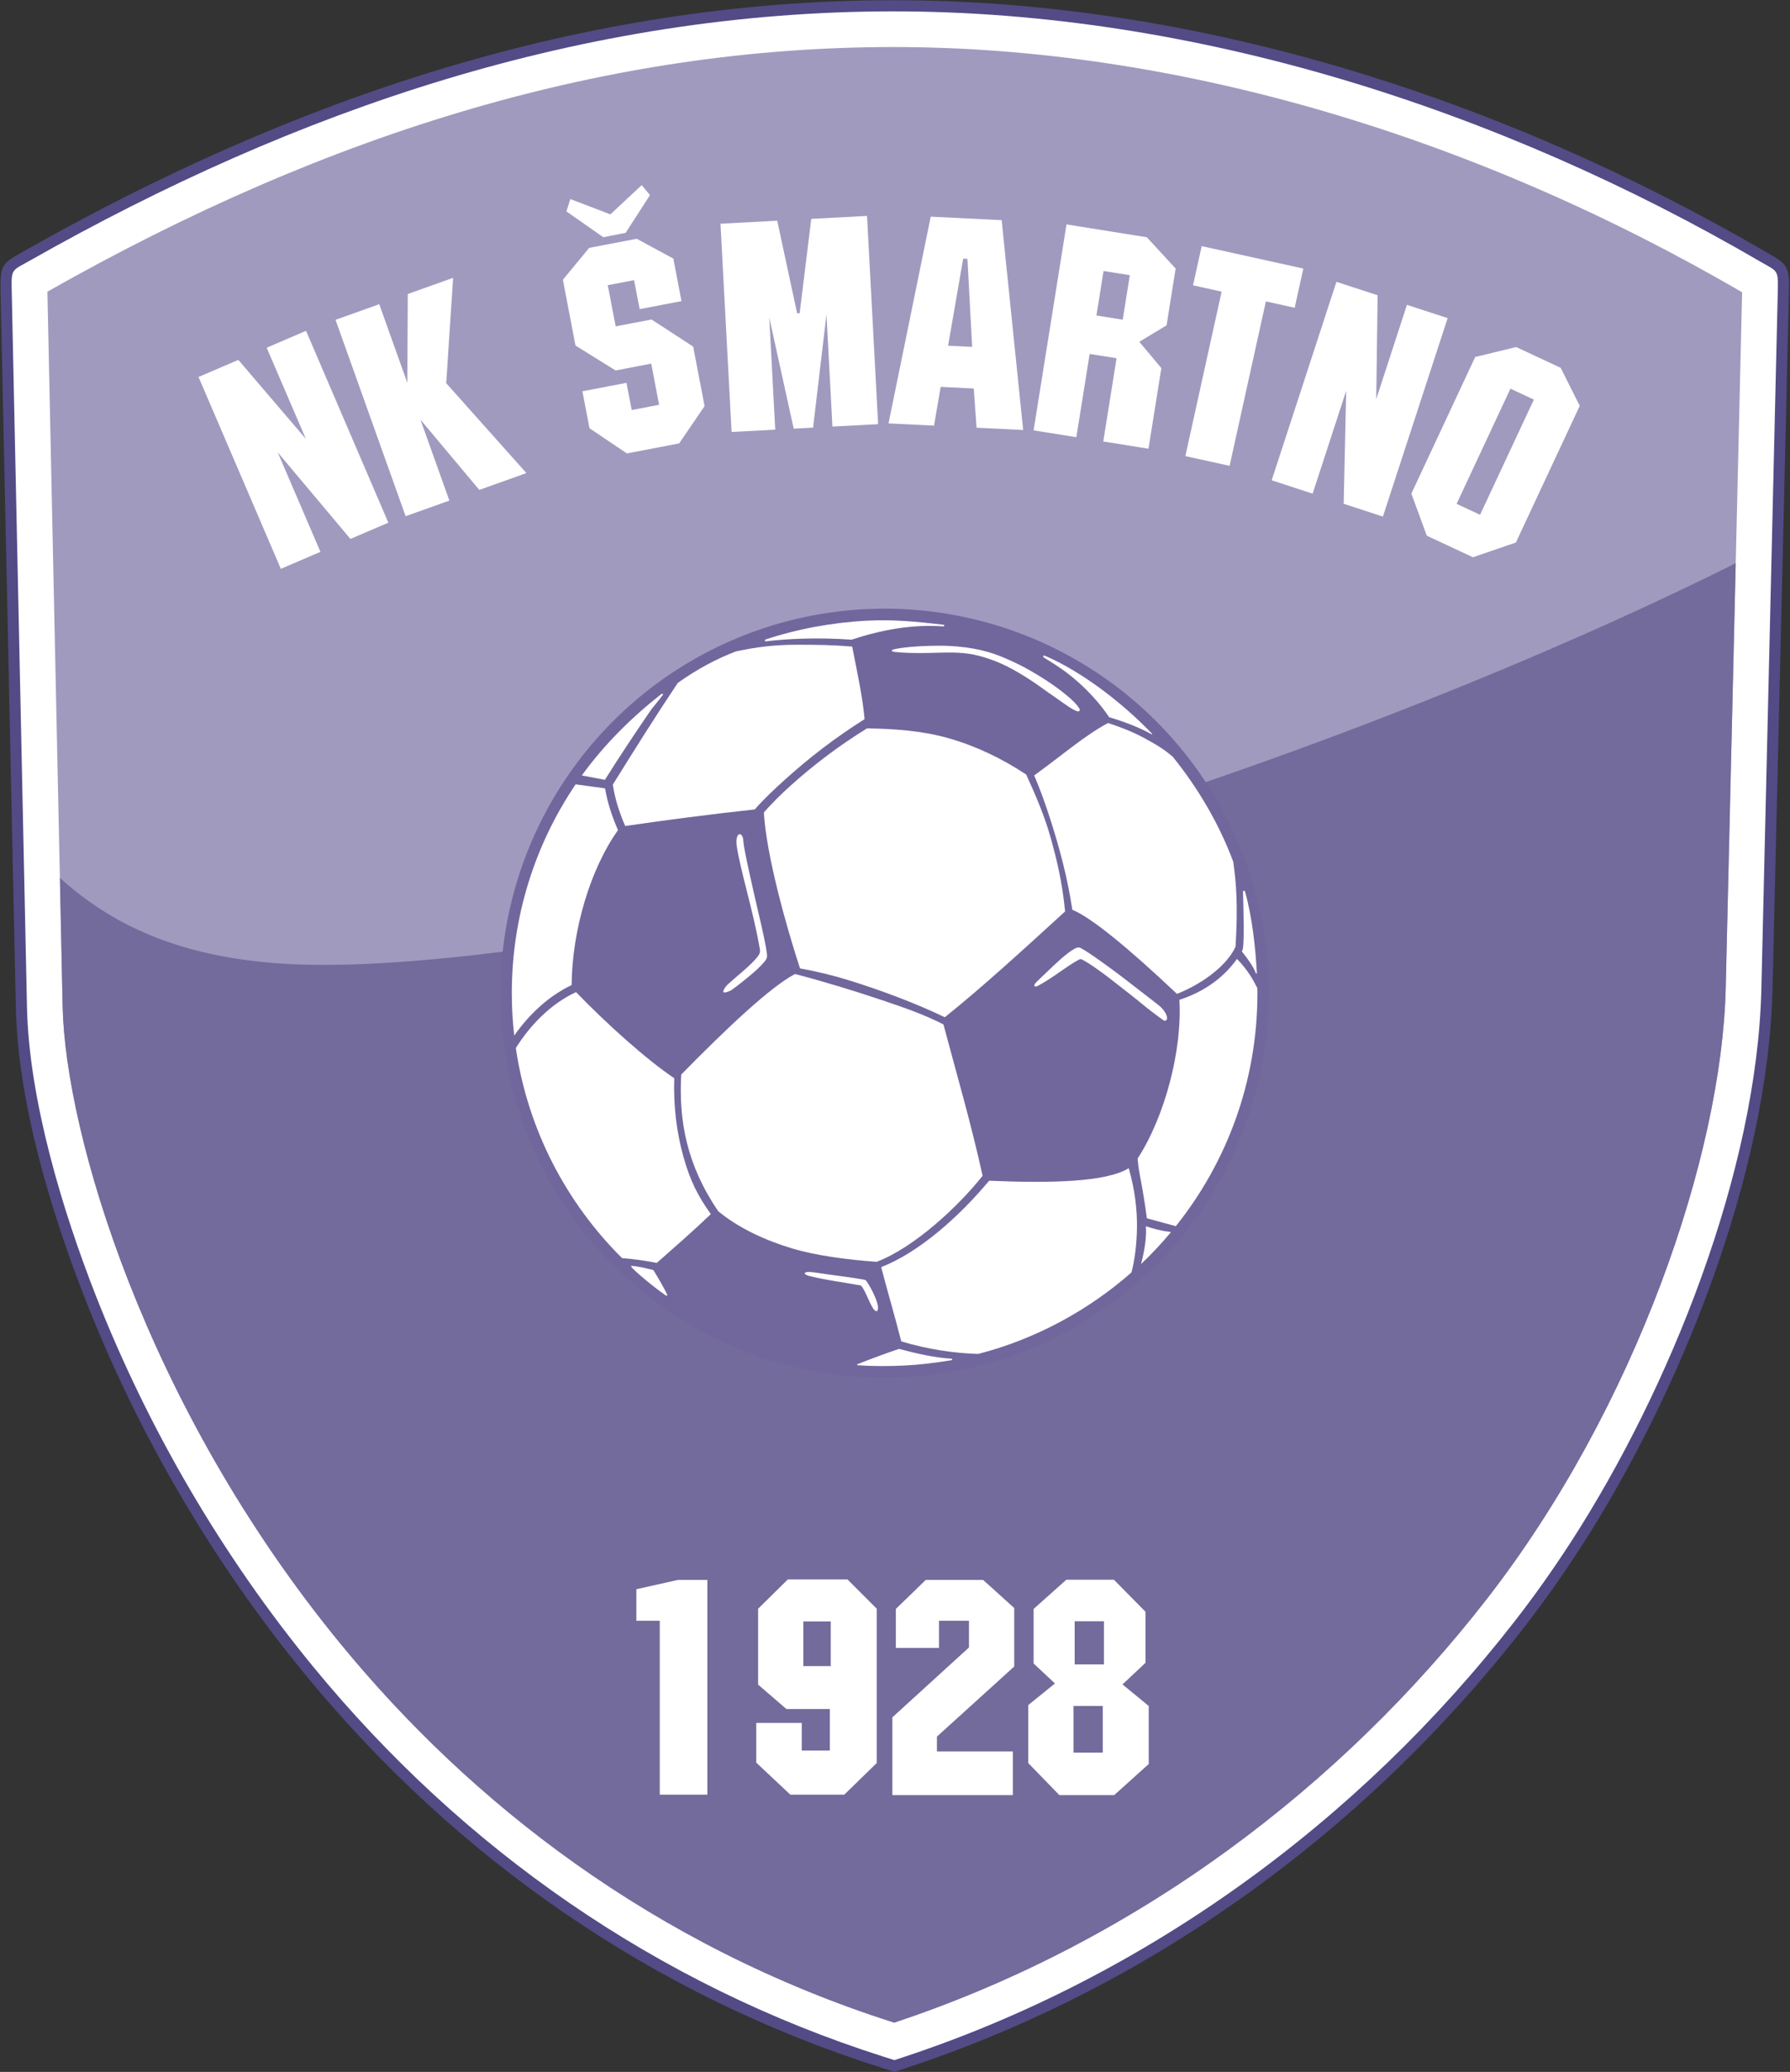<svg xmlns:dc="http://purl.org/dc/elements/1.1/" xmlns:cc="http://creativecommons.org/ns#" xmlns:rdf="http://www.w3.org/1999/02/22-rdf-syntax-ns#" xmlns:svg="http://www.w3.org/2000/svg" xmlns="http://www.w3.org/2000/svg" xmlns:xlink="http://www.w3.org/1999/xlink" height="567" width="490" version="1.1"><rect width="100%" height="100%" fill="#333333" stroke="none"/><rect id="backgroundrect" width="100%" height="100%" x="0" y="0" fill="none" stroke="none"/>
  <defs id="defs79"/>
  
<g class="currentLayer"><title>Layer 1</title><g id="Layer1000" class="">
    <path id="path2" style="fill:#534b86;fill-rule:evenodd" d="m6.657,68.677 c73.389,-41.615 152.591,-68.554 237.63,-68.616 c83.525,-0.061 167.284,27.034 239.051,68.857 c5.326,3.103 6.544,3.416 6.387,10.1 l-4.512,191.654 c-1.191,50.581 -25.213,110.512 -52.452,152.694 c-4.921,7.62 -10.158,15.039 -15.729,22.198 c-43.011,55.27 -101.63,97.999 -168.22,120.112 l-3.954,1.313 l-3.971,-1.264 C178.525,545.867 124.802,508.532 83.345,458.013 C58.288,427.478 37.868,392.535 23.429,355.774 C13.96,331.669 4.889,301.626 4.336,275.651 L0.145,79.012 c-0.145,-6.864 0.934,-7.173 6.512,-10.335 z"/>
    <path id="path4" style="fill:#ffffff;fill-rule:evenodd" d="m8.161,71.33 c72.966,-41.375 151.587,-68.158 236.128,-68.219 c82.97,-0.06 166.242,26.909 237.513,68.443 c4.558,2.656 4.997,2.147 4.873,7.393 L482.163,270.601 c-1.177,49.992 -25.142,109.573 -51.965,151.112 c-4.872,7.545 -10.059,14.891 -15.575,21.979 c-42.64,54.793 -100.749,97.166 -166.774,119.091 l-3.012,1 l-3.025,-0.963 C179.983,543.131 126.785,506.14 85.703,456.078 C60.88,425.829 40.574,391.082 26.268,354.659 C17.08,331.27 7.925,300.906 7.386,275.586 L3.195,78.947 c-0.115,-5.447 0.204,-4.917 4.967,-7.617 z"/>
    <defs id="defs14" transform="translate(-52.702,-137.419) ">
      <linearGradient id="grad1">
        <stop id="stop6" stop-opacity="1" stop-color="#a09abf" offset="201392128%"/>
        <stop id="stop8" stop-opacity="1" stop-color="#9f99be" offset="201392181%"/>
        <stop id="stop10" stop-opacity="1" stop-color="#6c6190" offset="100%"/>
      </linearGradient>
      <linearGradient gradientUnits="objectBoundingBox" gradientTransform="rotate(-76,0.5,0.5)" y2="1" x2="0" y1="0" x1="0" id="grad2" xlink:href="#grad1"/>
    </defs>
    <path id="path16" style="fill:url(#grad2)" d="m12.976,79.82 c78.187,-44.335 154.476,-66.893 231.321,-66.949 c78.035,-0.057 159.61,24.584 232.591,67.115 l-4.483,190.385 C471.325,316.286 447.664,385.341 406.921,437.697 C367.431,488.442 311.794,531.264 244.774,553.519 C178.725,532.487 128.784,493.19 93.248,449.886 C39.595,384.505 17.88,309.983 17.143,275.378 z"/>
    <defs id="defs30" transform="translate(-52.702,-137.419) ">
      <linearGradient id="grad3">
        <stop id="stop18" stop-opacity="1" stop-color="#736b9c" offset="201392128%"/>
        <stop id="stop20" stop-opacity="1" stop-color="#71689b" offset="201392178%"/>
        <stop id="stop22" stop-opacity="1" stop-color="#5c538c" offset="201392200%"/>
        <stop id="stop24" stop-opacity="1" stop-color="#4d4683" offset="201392215%"/>
        <stop id="stop26" stop-opacity="1" stop-color="#46417f" offset="100%"/>
      </linearGradient>
      <linearGradient gradientUnits="objectBoundingBox" gradientTransform="rotate(-65,0.5,0.5)" y2="1" x2="0" y1="0" x1="0" id="grad4" xlink:href="#grad3"/>
    </defs>
    <path id="path32" style="fill:url(#grad4)" d="m475.142,154.126 l-2.737,116.246 C471.325,316.286 447.664,385.341 406.921,437.697 C367.431,488.442 311.794,531.264 244.774,553.519 C178.725,532.487 128.784,493.19 93.248,449.886 C39.595,384.505 17.88,309.983 17.143,275.378 l-0.749,-35.146 c15.949,14.506 35.468,21.814 60.921,23.488 c43.862,2.883 134.973,-12.863 211.222,-36.201 c68.597,-20.997 136.065,-48.139 186.604,-73.393 z"/>
    <g id="Layer1001">
      <path id="path34" style="fill:#ffffff;fill-rule:evenodd" d="m193.635,491.134 h-13.029 v-47.588 h-6.405 v-8.634 l11.361,-2.545 h8.074 z"/>
      <path id="path36" style="fill:#ffffff;fill-rule:evenodd" d="m239.993,482.488 l-8.889,8.646 H216.358 l-9.34,-8.768 v-10.862 h12.457 v7.562 h7.684 v-11.374 h-11.884 l-7.745,-6.673 v-20.774 l8.134,-8.013 h16.33 l8,8 zm-12.579,-26.546 v-12.214 h-7.502 v12.214 z"/>
      <path id="path38" style="fill:#ffffff;fill-rule:evenodd" d="m277.634,456.063 l-21.152,19.18 v4.067 h20.774 v11.946 h-32.976 v-21.286 l20.97,-19.118 v-7.306 h-8.208 v7.428 h-11.812 v-10.667 l8.196,-7.94 h15.696 l8.512,7.684 z"/>
      <path id="path40" style="fill:#ffffff;fill-rule:evenodd" d="m314.458,482.744 l-9.462,8.512 h-15.002 l-8.512,-8.768 v-15.879 l7.306,-5.906 l-5.845,-5.468 v-14.929 l8.962,-8 h13.017 l8.646,8.767 v13.98 l-6.295,5.906 l7.185,5.906 zM302.196,455.491 v-11.812 h-8.013 v11.812 zm-0.317,24.136 v-12.762 h-8.013 v12.762 z"/>
    </g>
    <g id="Layer1002">
      <path id="path43" style="fill:#ffffff;fill-rule:evenodd" d="m106.307,143.035 l-10.378,4.454 l-19.895,-23.683 l11.679,27.21 l-10.833,4.65 l-22.534,-52.497 l10.899,-4.678 l18.474,21.604 l-10.715,-24.934 l10.768,-4.622 z"/>
      <path id="path45" style="fill:#ffffff;fill-rule:evenodd" d="m144.102,129.465 l-12.896,4.604 l-16.101,-19.213 l7.905,22.14 l-11.972,4.274 l-19.189,-53.745 l11.972,-4.274 l7.674,21.494 l0.132,-24.281 l12.407,-4.429 l-1.884,28.837 z"/>
      <path id="path47" style="fill:#ffffff;fill-rule:evenodd" d="m155.049,57.845 l1.077,-3.369 l10.959,4.185 l8.571,-7.993 l2.276,2.722 l-6.673,10.337 l-6.115,1.191 zm37.824,53.301 l-6.968,10.197 l-14.296,2.739 l-10.242,-6.887 l-1.938,-10.115 l12.067,-2.313 l1.426,7.445 l7.503,-1.437 l-2.158,-11.265 l-9.756,1.869 l-10.975,-6.819 l-3.449,-18.002 l7.19,-8.722 l13.02,-2.494 l10.021,5.425 l2.23,11.637 l-11.452,2.194 l-1.52,-7.932 l-7.201,1.379 l2.158,11.265 l9.815,-1.88 l11.403,7.423 z"/>
      <path id="path49" style="fill:#ffffff;fill-rule:evenodd" d="m240.38,116.075 l-12.505,0.666 l-1.635,-30.678 l-3.667,30.961 l-5.302,0.283 l-6.689,-30.409 l1.635,30.678 l-11.95,0.637 l-3.037,-56.988 l15.529,-0.828 l5.448,25.348 l0.697,-0.026 l3.171,-25.819 l15.269,-0.813 z"/>
      <path id="path51" style="fill:#ffffff;fill-rule:evenodd" d="m280.08,117.675 l-12.756,-0.626 l-0.764,-10.728 l-9.059,-0.445 l-1.822,10.602 l-12.449,-0.611 l11.548,-56.571 l19.417,0.952 zm-13.957,-22.742 l-1.293,-24.085 l-1.169,-0.057 l-4.128,23.82 z"/>
      <path id="path53" style="fill:#ffffff;fill-rule:evenodd" d="m314.39,122.793 l-12.378,-1.977 l3.639,-22.782 l-7.368,-1.177 l-3.639,22.782 l-11.701,-1.869 l9.002,-56.354 l22,3.515 l7.877,8.563 l-2.483,15.542 l-7.461,4.497 l6.034,7.203 zm-7.054,-35.304 l1.945,-12.179 l-7.193,-1.149 l-1.945,12.179 z"/>
      <path id="path55" style="fill:#ffffff;fill-rule:evenodd" d="m354.412,84.226 l-7.887,-1.741 l-9.931,45 l-12.113,-2.673 l9.931,-45 l-7.829,-1.728 l2.368,-10.728 l27.829,6.142 z"/>
      <path id="path57" style="fill:#ffffff;fill-rule:evenodd" d="m378.559,141.371 l-10.736,-3.504 l0.687,-30.923 l-9.186,28.149 l-11.207,-3.657 l17.722,-54.31 l11.276,3.68 l-0.381,28.423 l8.408,-25.804 l11.141,3.636 z"/>
      <path id="path59" style="fill:#ffffff;fill-rule:evenodd" d="m414.963,148.466 l-11.755,4.035 l-12.63,-5.903 l-4.23,-11.506 l17.48,-37.399 l11.218,-2.72 l12.18,5.693 l5.216,10.4 zm-9.808,-7.586 l14.731,-31.517 l-6.417,-2.999 l-14.731,31.517 z"/>
    </g>
    <path id="path62" style="fill:#71679d;fill-rule:evenodd" d="M242.156,166.57 A105.16,105.235 0 0 1 347.316,271.805 A105.16,105.235 0 1 1 242.156,166.57 z"/>
    <path id="path64" style="fill:#ffffff;fill-rule:evenodd" d="m258.193,170.958 c0.441,0.05 0.395,0.488 -0.022,0.459 c-8.619,-0.604 -16.889,0.955 -25.046,3.636 c-4.451,-0.317 -9.143,-0.417 -13.781,-0.266 c-3.274,0.107 -6.467,0.34 -9.636,0.712 c-0.379,0.058 -0.45,-0.379 -0.115,-0.499 c8.681,-2.887 18.31,-4.651 27.67,-5.138 c7.28,-0.378 13.452,0.238 20.931,1.095 zm28.061,8.592 c9.596,4.154 20.59,12.383 29.068,21.193 c0.22,0.223 0.049,0.307 -0.177,0.142 c-3.367,-1.838 -7.034,-3.255 -11.545,-4.629 c-2.321,-3.564 -6.54,-8.364 -11.645,-12.212 c-1.8,-1.356 -3.834,-2.65 -6.057,-4.008 c-0.557,-0.34 -0.493,-0.853 0.356,-0.486 zm34.763,27.522 c6.658,8.219 12.671,18.193 16.579,28.778 c0.78,5.462 1.34,11.757 0.623,23.235 c-2.626,5.719 -10.172,10.652 -16.041,12.896 c-13.49,-12.749 -23.484,-20.888 -28.642,-23.021 c-1.288,-8.587 -3.382,-16.548 -6.101,-25.019 c-1.196,-3.726 -2.771,-8.123 -4.333,-11.745 c6.936,-4.933 13.905,-11.024 20.222,-14.33 c3.318,1.071 6.572,2.328 9.705,4.007 c3.826,2.05 5.62,3.204 7.988,5.199 zm19.824,37.004 c1.94,6.921 2.806,15.003 3.217,22.136 c0.006,0.098 -0.141,0.433 -0.287,0.081 c-0.742,-1.779 -1.68,-3.216 -3.833,-5.94 c0.201,-0.248 0.267,-0.627 0.317,-0.94 c0.327,-2.014 0.192,-9.512 0.011,-15.195 c-0.021,-0.67 0.465,-0.536 0.575,-0.143 zm3.353,26.35 c0.006,0.46 0.018,0.918 0.018,1.379 c0,24.114 -8.361,46.277 -22.333,63.75 l-7.937,-2.155 c-0.504,-3.971 -1.086,-7.304 -1.615,-10.185 c-0.357,-1.941 -0.699,-3.461 -0.918,-6.16 c7.553,-11.622 12.245,-29.824 11.444,-43.441 c5.39,-1.744 11.408,-5.074 15.761,-11.186 c2.871,2.915 4.44,5.712 5.581,7.999 zm-23.643,66.757 c-2.562,3.072 -5.298,5.993 -8.198,8.744 c1.238,-4.718 1.509,-8.149 1.317,-10.346 c2.164,0.706 3.994,1.217 6.881,1.602 zm-10.824,11.041 c-11.727,10.314 -26.146,18.215 -41.938,22.297 c-6.326,-0.174 -13.821,-1.235 -21.072,-3.433 c-1.639,-6.436 -3.717,-13.522 -5.504,-20.32 c10.272,-4.011 21.084,-13.52 29.558,-23.647 c17.148,0.72 32.049,0.363 38.219,-3.433 c1.686,5.988 2.355,11.488 2.24,16.705 c-0.086,3.897 -0.514,8.057 -1.503,11.829 zm-49.361,24.031 c-4.383,0.706 -8.567,1.235 -12.754,1.438 c-4.187,0.203 -8.515,0.217 -12.776,-0.066 c-0.128,-0.008 -0.428,-0.173 -0.048,-0.324 c3.669,-1.458 7.778,-2.971 11.318,-4.162 c4.944,1.326 9.821,2.414 14.284,2.676 c0.396,0.023 0.421,0.366 -0.024,0.438 zm-78.138,-17.759 c-3.466,-2.406 -8.563,-6.676 -9.373,-7.769 c-0.093,-0.125 -0.148,-0.318 0.091,-0.305 c1.615,0.083 3.775,0.637 5.892,1.14 c0.922,1.442 2.571,4.212 3.79,6.684 c0.11,0.222 -0.117,0.447 -0.399,0.251 zm-11.94,-10.193 c-15.287,-15.178 -25.8,-35.162 -29.087,-57.498 c4.026,-6.384 9.642,-12.13 16.48,-15.302 c8.281,8.565 19.123,18.354 26.883,23.561 c-0.23,7.739 0.651,14.689 2.481,21.354 c1.854,6.752 4.149,11.133 7.547,15.834 c-5.074,4.857 -9.899,9.012 -14.805,13.364 c-3.188,-0.642 -6.357,-1.076 -9.499,-1.313 zm-29.527,-60.907 c-0.43,-3.805 -0.658,-7.671 -0.658,-11.591 c0,-21.174 6.442,-40.846 17.473,-57.156 l8.054,1.096 c0.665,3.985 1.933,7.741 3.543,11.435 c-7.488,10.451 -12.573,27.26 -12.697,42.395 c-6.33,3.004 -11.653,8.052 -15.714,13.821 zm18.518,-71.183 c6.108,-8.49 13.758,-16.003 21.737,-22.262 c0.162,-0.196 0.648,-0.118 0.408,0.25 c-1.292,1.72 -2.947,3.665 -3.349,4.255 c-4.08,5.983 -8.388,12.389 -12.484,18.953 zm26.26,-25.328 c5.525,-3.933 10.844,-6.681 15.921,-8.625 c5.786,-1.223 10.585,-1.805 16.597,-1.82 c5.503,-0.013 9.766,0.057 15.22,0.503 c1.257,6.451 2.905,13.966 3.389,19.867 c-7.773,4.892 -15.033,10.426 -21.864,16.608 c-2.781,2.517 -5.654,5.192 -8.192,8.092 c-12.301,1.342 -23.988,2.875 -35.468,4.536 c-1.577,-3.653 -2.805,-7.374 -3.39,-11.338 c5.888,-9.438 11.602,-18.578 17.787,-27.824 zm54.461,158.42 c-0.174,-0.011 -0.361,-0.015 -0.601,-0.033 c-7.252,-0.558 -15.808,-1.601 -22.56,-3.627 c-7.287,-2.186 -14.587,-5.513 -20.251,-10.195 c-8.639,-12.748 -10.804,-24.769 -10.11,-37.381 c12.422,-12.666 24.399,-23.972 31.153,-27.525 c7.836,2.047 16.363,4.649 23.932,7.201 c5.841,1.969 11.426,3.882 16.697,6.605 c3.693,13.857 7.587,27.19 10.726,41.421 c-6.862,8.631 -18.889,19.694 -28.985,23.534 zm-21.001,-80.285 c-3.738,-11.408 -9.236,-30.984 -9.899,-42.689 c2.252,-2.545 4.63,-4.898 7.217,-7.239 c6.504,-5.887 13.797,-11.321 21.039,-15.77 c7.979,0.142 15.223,0.682 22.36,2.717 c7.415,2.113 14.583,5.533 21.199,9.926 c2.508,5.474 5.014,11.291 6.645,17.124 c1.944,6.953 3.207,12.416 4.006,20.332 c-11.277,10.316 -22.858,20.91 -32.932,28.958 c-7.815,-3.765 -17.396,-7.362 -26.048,-10.05 c-4.485,-1.393 -9.006,-2.503 -13.586,-3.309 z"/>
    <path id="path66" style="fill:#ffffff;fill-rule:evenodd" d="m295.444,193.863 c-0.841,-1.296 -1.991,-2.356 -3.256,-3.418 c-2.684,-2.253 -5.236,-3.948 -7.841,-5.551 c-3.143,-1.934 -6.419,-3.683 -10.798,-5.422 c-3.846,-1.527 -9.346,-2.791 -16.706,-2.764 c-3.041,0.011 -7.167,0.171 -10.386,0.663 c-0.672,0.103 -1.41,0.203 -1.97,0.391 c-0.764,0.256 -0.167,0.582 0.244,0.628 c2.579,0.288 5.442,0.376 9.421,0.306 c3.438,-0.06 7.251,-0.333 11.155,0.225 c1.906,0.273 3.965,0.885 5.799,1.51 c4.171,1.423 8.243,3.84 11.92,6.307 c1.76,1.182 3.329,2.394 5.06,3.558 c2.213,1.488 5.318,3.935 6.773,4.348 c0.579,0.164 0.927,-0.253 0.585,-0.781 z"/>
    <path id="path68" style="fill:#ffffff;fill-rule:evenodd" d="m203.514,230.469 c0.246,2.399 1.495,7.836 2.772,13.548 c1.284,5.745 3.143,13.036 3.659,17.022 c0.11,0.853 -0.039,1.376 -0.614,2.069 c-1.229,1.48 -2.711,2.789 -4.446,4.224 c-1.68,1.39 -3.382,2.725 -4.749,3.681 c-0.232,0.162 -1.793,0.817 -2.065,0.512 c-0.349,-0.392 0.746,-1.748 1.012,-1.996 c2.575,-2.402 6.886,-5.654 8.537,-8.049 c0.685,-0.994 0.406,-1.587 0.195,-2.774 c-1.72,-9.682 -5.097,-20.373 -6.12,-27.039 c-0.372,-2.425 0.299,-3.506 0.899,-3.397 c0.226,0.041 0.428,0.276 0.578,0.542 c0.288,0.509 0.284,1.104 0.341,1.658 z"/>
    <path id="path70" style="fill:#ffffff;fill-rule:evenodd" d="m284.159,269.763 c4.166,-2.226 8.053,-5.514 11.168,-7.131 c0.346,-0.18 0.568,-0.195 0.916,-0.02 c2.067,1.042 6.027,3.915 8.712,6.053 c2.305,1.836 4.971,3.832 7.214,5.691 c2.145,1.778 3.959,3.156 6.292,4.843 c0.556,0.402 1.222,-0.05 0.958,-1.049 c-0.374,-1.419 -1.728,-2.663 -2.303,-3.112 c-1.865,-1.458 -3.754,-2.925 -5.664,-4.384 c-2.537,-1.938 -5.131,-4.001 -7.736,-5.88 c-2.605,-1.879 -5.749,-4.2 -7.883,-5.326 c-0.555,-0.293 -1.065,-0.139 -1.618,0.156 c-2.165,1.158 -5.13,3.974 -7.896,6.643 c-0.96,0.927 -1.862,1.751 -2.688,2.599 c-0.921,0.945 -0.442,1.435 0.526,0.918 z"/>
    <path id="path72" style="fill:#ffffff;fill-rule:evenodd" d="m221.599,349.199 c-0.635,-0.159 -1.268,-0.452 -1.321,-0.681 c-0.069,-0.294 0.674,-0.487 1.379,-0.433 c1.356,0.104 3.434,0.449 5.17,0.688 c3.315,0.458 6.473,0.846 9.799,1.441 c0.279,0.05 0.499,0.275 0.662,0.508 c0.694,0.993 2.661,4.425 3.041,6.701 c0.062,0.371 0.044,1.221 -0.279,1.368 c-0.251,0.114 -0.631,-0.115 -1.027,-0.703 c-1.127,-1.676 -2.169,-4.957 -3.216,-6.135 c-0.093,-0.104 -0.078,-0.15 -0.215,-0.176 c-4.711,-0.873 -9.348,-1.411 -13.994,-2.579 z"/>
  </g></g></svg>